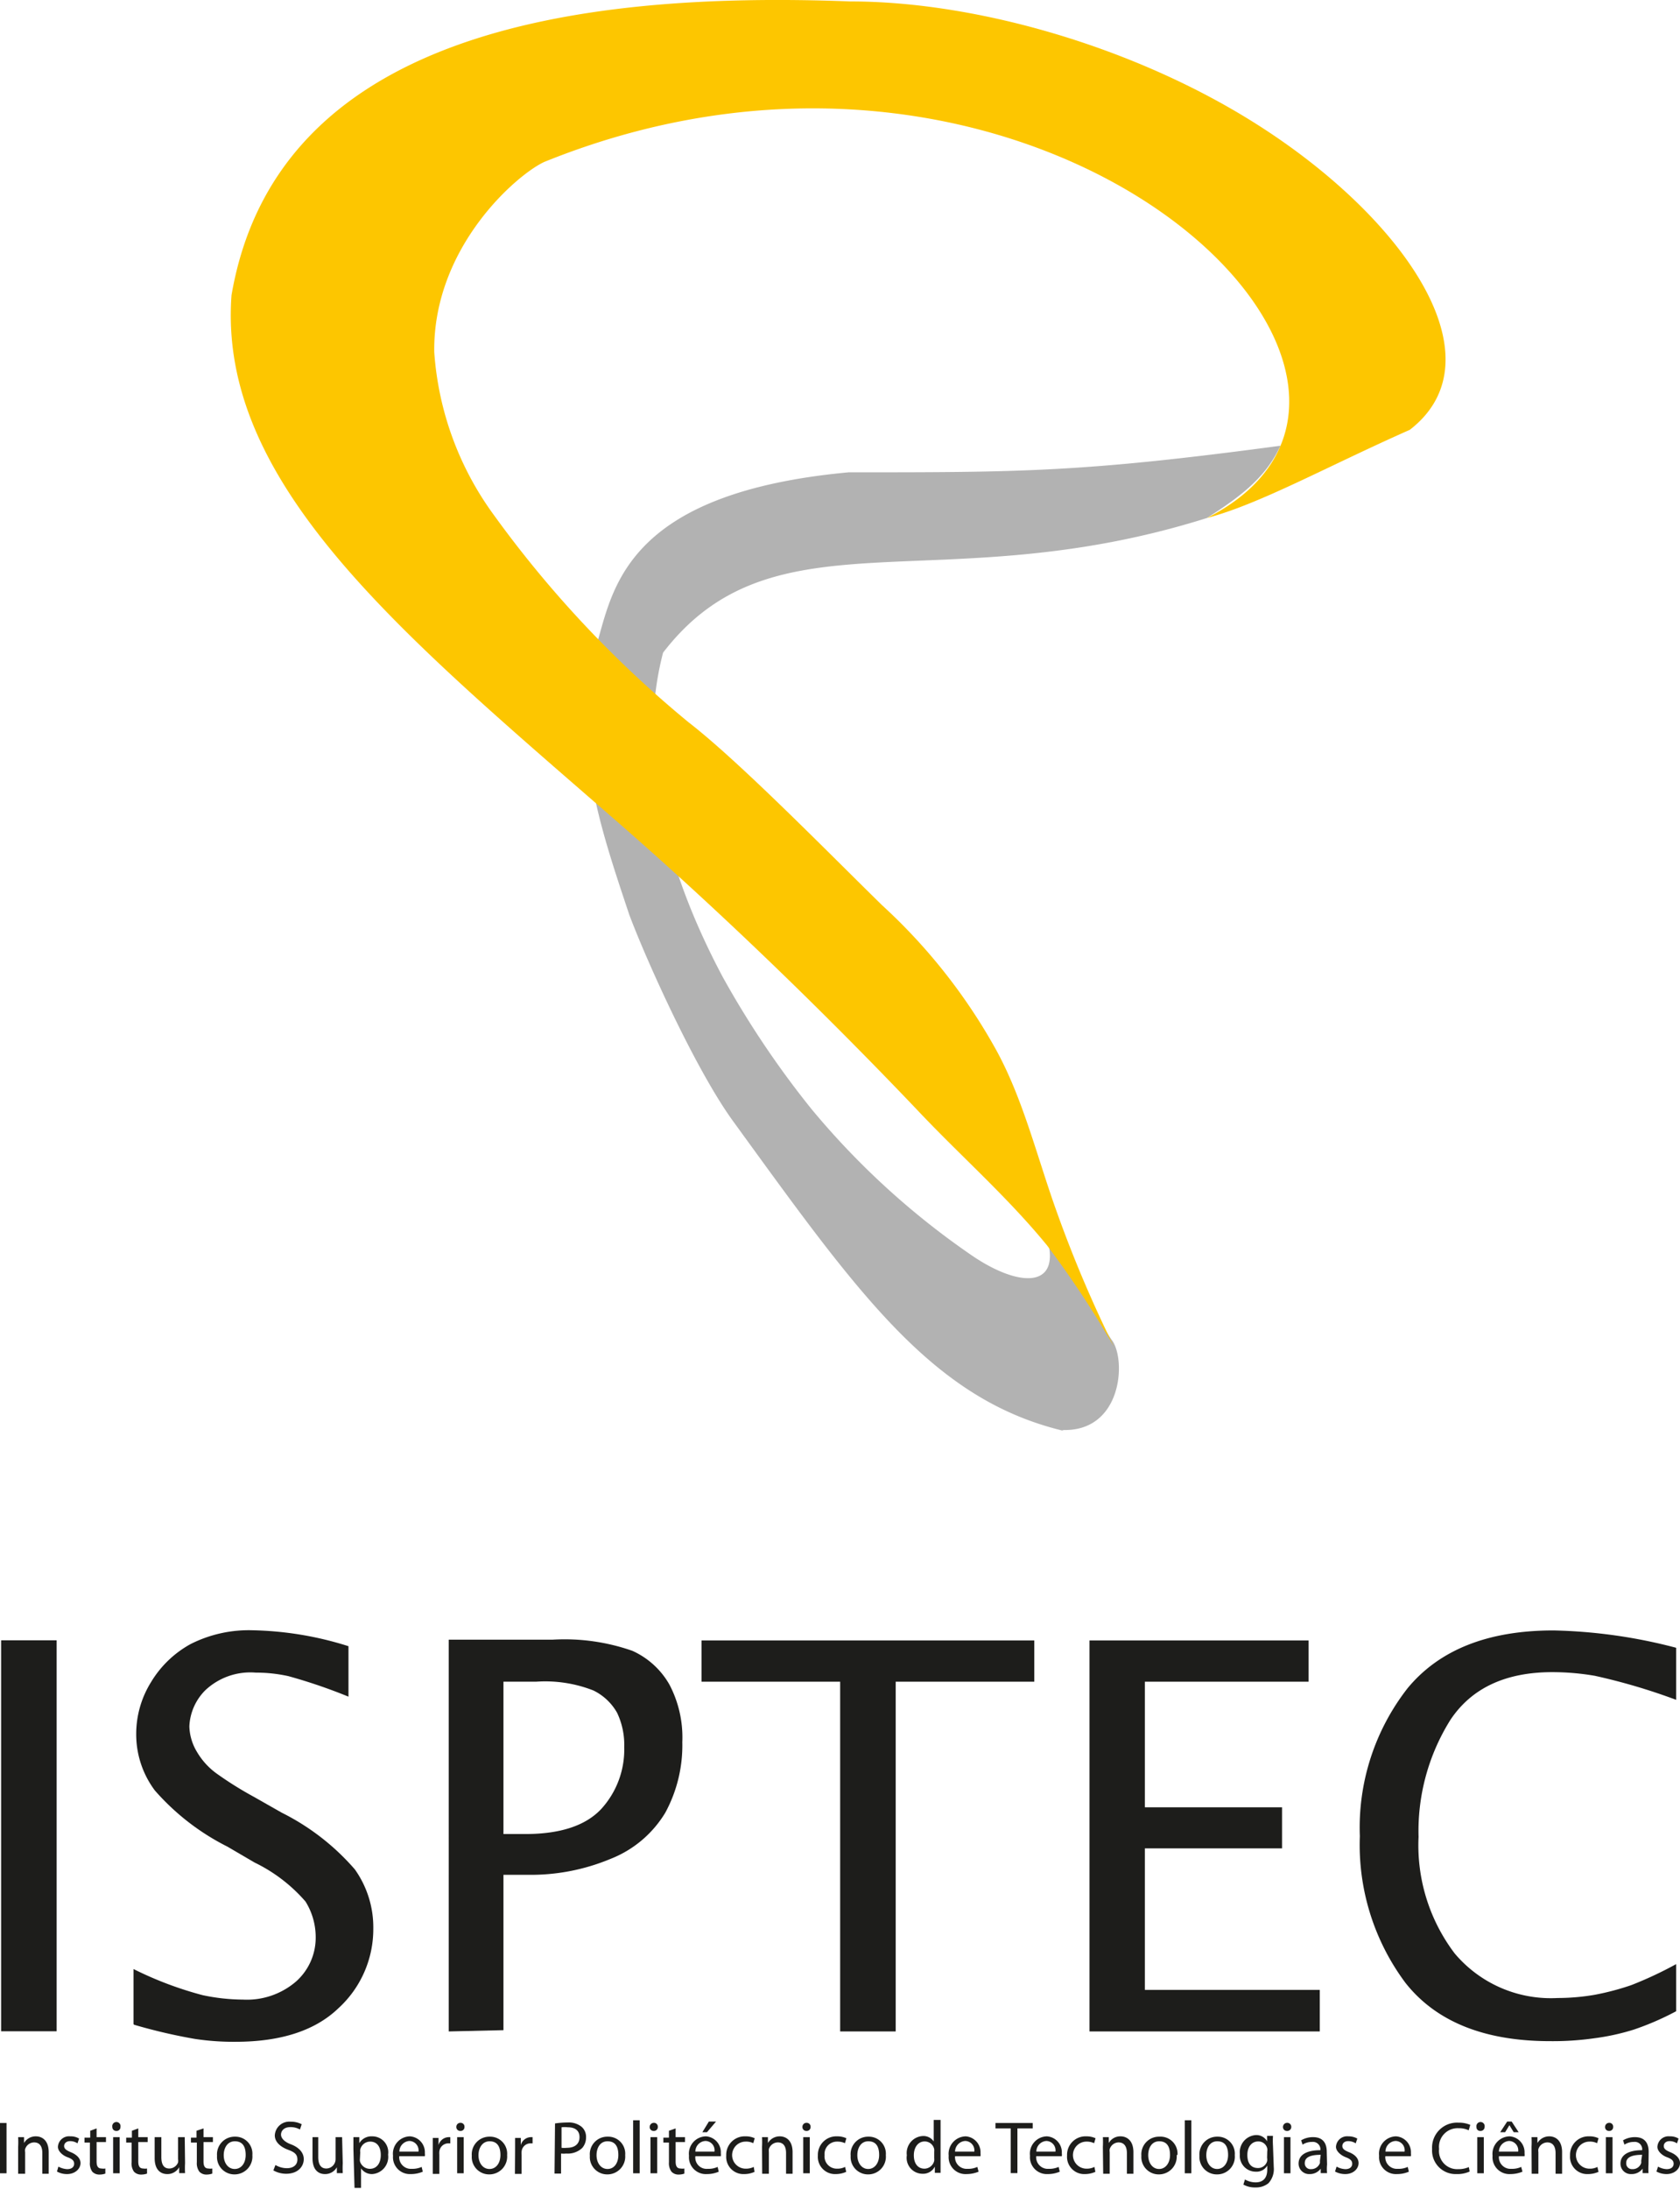 <svg xmlns="http://www.w3.org/2000/svg" viewBox="0 0 105.58 137.49"><defs><style>.cls-1{fill:#b2b2b2;}.cls-2{fill:#fdc600;}.cls-3{fill:#1d1d1b;}</style></defs><g id="Layer_2" data-name="Layer 2"><g id="Layer_1-2" data-name="Layer 1"><path class="cls-1" d="M66.75,89.86c-8.21-2-12.86-8.67-20.65-19.39-2.34-3.2-5.42-10-6.55-13-2.07-6.19-3.68-11-1.95-17.33,1-3.55,2.17-9.21,15.73-10.47,10.85,0,14.69,0,27.14-1.67-.9,1.95-2.41,3.13-4.62,4.54C59,37.85,48.67,31.89,41.67,41c-1.82,7,.58,14.43,3.76,20.39A58.37,58.37,0,0,0,51,69.67a49.17,49.17,0,0,0,9.91,9.08c2.93,2.06,5.54,2.22,5-.52,1.25,1,3.39,5.2,4,6,.87,1.29.57,5.66-3.06,5.6"/><path class="cls-2" d="M53.44.09c7.91,0,17.9,2.85,25.61,7.76C88.38,13.79,94.32,22.58,88.6,27c-5.26,2.33-9.42,4.66-12.75,5.54,16.9-8.6-10.41-35-41.64-22.37-1.71.78-7,5.34-6.92,11.94a19.61,19.61,0,0,0,3.76,10.26,69.51,69.51,0,0,0,12.22,13c3.18,2.46,8.6,8,12.16,11.49a35.85,35.85,0,0,1,7.21,9.16c1.7,3.13,2.56,6.76,3.81,10.21A78.55,78.55,0,0,0,70,84.58a62.87,62.87,0,0,0-4.2-6.35c-2.53-3.09-5.45-5.63-8.19-8.54-6.2-6.51-12.83-12.87-19.06-18.28-13.5-11.74-24.87-21.11-24-32.87C17.37,2.14,36-.58,53.44.09"/><rect class="cls-3" x="0.07" y="103.04" width="3.49" height="24.56"/><path class="cls-3" d="M8.39,127.15v-3.46a22.64,22.64,0,0,0,4.34,1.64,12.47,12.47,0,0,0,2.54.28,4.73,4.73,0,0,0,3.35-1.15,3.68,3.68,0,0,0,1.22-2.76,4.23,4.23,0,0,0-.64-2.25A10,10,0,0,0,16,117l-1.71-1a15,15,0,0,1-4.56-3.53,5.88,5.88,0,0,1-1.17-3.54,6.16,6.16,0,0,1,.93-3.26,6.61,6.61,0,0,1,2.48-2.39,8.1,8.1,0,0,1,3.93-.87,21.22,21.22,0,0,1,6,1v3.17a33.68,33.68,0,0,0-3.78-1.29,9.46,9.46,0,0,0-2.05-.22,4.13,4.13,0,0,0-3.17,1.11,3.41,3.41,0,0,0-1,2.27,3.28,3.28,0,0,0,.49,1.62,4.46,4.46,0,0,0,1.31,1.4,22.4,22.4,0,0,0,2.25,1.4l1.76,1a14.85,14.85,0,0,1,4.59,3.56,6.28,6.28,0,0,1,1.16,3.73,6.73,6.73,0,0,1-2.2,5c-1.46,1.4-3.62,2.1-6.46,2.1a16.2,16.2,0,0,1-2.55-.18,34.39,34.39,0,0,1-3.82-.89"/><path class="cls-3" d="M31.64,115.21H33c2.22,0,3.81-.53,4.79-1.58a5.54,5.54,0,0,0,1.44-3.89,4.68,4.68,0,0,0-.45-2.15,3.44,3.44,0,0,0-1.49-1.4,8.28,8.28,0,0,0-3.6-.55H31.64Zm-3.44,12.4V103h6.54a12.87,12.87,0,0,1,5,.7,5.07,5.07,0,0,1,2.34,2.14,7.13,7.13,0,0,1,.8,3.6,8.86,8.86,0,0,1-1.07,4.43,7,7,0,0,1-3.44,2.9,13,13,0,0,1-5.24,1H31.64v9.76Z"/><polygon class="cls-3" points="52.8 127.61 52.8 105.64 44.09 105.64 44.09 103.05 65 103.05 65 105.64 56.29 105.64 56.29 127.61 52.8 127.61"/><polygon class="cls-3" points="68.47 127.61 68.47 103.05 82.24 103.05 82.24 105.64 71.95 105.64 71.95 113.53 80.57 113.53 80.57 116.11 71.95 116.11 71.95 125 82.94 125 82.94 127.61 68.47 127.61"/><path class="cls-3" d="M105.34,126.34a17.64,17.64,0,0,1-2.68,1.16,14.59,14.59,0,0,1-2.48.54,18.42,18.42,0,0,1-2.77.18c-4.13,0-7.17-1.23-9.09-3.67a14.49,14.49,0,0,1-2.86-9.21,14.22,14.22,0,0,1,3-9.29q3-3.63,9.17-3.63a32.75,32.75,0,0,1,7.71,1.09v3.27a38.1,38.1,0,0,0-5.11-1.51,15.88,15.88,0,0,0-2.67-.23c-2.94,0-5.08,1-6.41,3a13.15,13.15,0,0,0-2,7.35,11.24,11.24,0,0,0,2.27,7.32,7.9,7.9,0,0,0,6.47,2.8,13.8,13.8,0,0,0,2.32-.2,16.42,16.42,0,0,0,2.31-.61,24,24,0,0,0,2.82-1.32Z"/><rect class="cls-3" y="133.36" width="0.41" height="3.16"/><path class="cls-3" d="M1.14,134.86a5.63,5.63,0,0,0,0-.61h.37l0,.37h0a.84.84,0,0,1,.75-.42c.32,0,.8.19.8,1v1.35H2.66v-1.3c0-.37-.13-.67-.52-.67a.6.6,0,0,0-.56.42.55.55,0,0,0,0,.19v1.36H1.14Z"/><path class="cls-3" d="M3.67,136.1a1.27,1.27,0,0,0,.55.16c.3,0,.44-.15.44-.34s-.12-.3-.42-.41-.6-.37-.6-.65a.7.7,0,0,1,.78-.66,1,1,0,0,1,.55.14l-.1.3a.83.83,0,0,0-.46-.14c-.24,0-.38.14-.38.31s.14.27.43.39.6.34.6.68-.32.69-.85.69a1.27,1.27,0,0,1-.63-.16Z"/><path class="cls-3" d="M6.07,133.7v.55h.59v.31H6.07v1.22c0,.28.08.44.31.44a.74.74,0,0,0,.24,0l0,.32a1.09,1.09,0,0,1-.37.06.6.6,0,0,1-.45-.18.89.89,0,0,1-.15-.59v-1.24H5.31v-.31h.36v-.43Z"/><path class="cls-3" d="M7.11,134.25h.41v2.27H7.11Zm.46-.64a.24.24,0,0,1-.26.25.24.24,0,0,1-.25-.25.26.26,0,1,1,.51,0"/><path class="cls-3" d="M8.69,133.7v.55h.59v.31H8.69v1.22c0,.28.08.44.31.44a.74.74,0,0,0,.24,0l0,.32a1.09,1.09,0,0,1-.37.06.6.6,0,0,1-.45-.18.89.89,0,0,1-.15-.59v-1.24H7.93v-.31h.36v-.43Z"/><path class="cls-3" d="M11.63,135.89a5.73,5.73,0,0,0,0,.62h-.37l0-.37h0a.84.84,0,0,1-.75.43c-.36,0-.79-.21-.79-1v-1.32h.42v1.25c0,.43.13.72.5.72a.6.6,0,0,0,.55-.38.62.62,0,0,0,0-.21v-1.38h.42Z"/><path class="cls-3" d="M12.79,133.7v.55h.59v.31h-.59v1.22c0,.28.08.44.31.44a.74.74,0,0,0,.24,0l0,.32a1.07,1.07,0,0,1-.36.06.59.59,0,0,1-.45-.18.89.89,0,0,1-.16-.59v-1.24H12v-.31h.35v-.43Z"/><path class="cls-3" d="M14.06,135.38c0,.5.28.87.69.87s.69-.36.69-.88-.19-.86-.68-.86-.7.45-.7.87m1.8,0a1.12,1.12,0,0,1-1.13,1.21,1.09,1.09,0,0,1-1.09-1.17,1.11,1.11,0,0,1,1.13-1.2,1.07,1.07,0,0,1,1.09,1.16"/><path class="cls-3" d="M17.31,136a1.42,1.42,0,0,0,.72.2c.42,0,.66-.22.66-.54s-.16-.46-.59-.62-.83-.46-.83-.9a.91.91,0,0,1,1-.86,1.43,1.43,0,0,1,.69.16l-.11.33a1.19,1.19,0,0,0-.6-.15c-.43,0-.59.26-.59.47s.19.45.62.61.81.47.81.93-.36.92-1.11.92a1.65,1.65,0,0,1-.8-.21Z"/><path class="cls-3" d="M21.54,135.89a5.73,5.73,0,0,0,0,.62h-.37l0-.37h0a.84.84,0,0,1-.75.43c-.36,0-.78-.21-.78-1v-1.32H20v1.25c0,.43.14.72.51.72a.59.59,0,0,0,.58-.59v-1.38h.41Z"/><path class="cls-3" d="M22.62,135.59a.91.91,0,0,0,0,.17.65.65,0,0,0,.62.48c.44,0,.69-.35.69-.87s-.24-.84-.67-.84a.64.64,0,0,0-.62.5.51.51,0,0,0,0,.17Zm-.41-.6c0-.29,0-.53,0-.74h.37l0,.38h0a.88.88,0,0,1,.81-.43,1,1,0,0,1,1,1.15,1.08,1.08,0,0,1-1,1.22.82.82,0,0,1-.7-.36h0v1.23h-.41Z"/><path class="cls-3" d="M26.3,135.16a.59.59,0,0,0-.57-.67.67.67,0,0,0-.63.67Zm-1.21.29a.73.73,0,0,0,.78.79,1.43,1.43,0,0,0,.63-.12l.07.3a1.91,1.91,0,0,1-.76.15,1.06,1.06,0,0,1-1.11-1.15,1.09,1.09,0,0,1,1.06-1.22,1,1,0,0,1,.94,1.06.78.78,0,0,1,0,.19Z"/><path class="cls-3" d="M27.2,135c0-.26,0-.49,0-.7h.36l0,.45h0a.68.68,0,0,1,.63-.5h.11v.39h-.14a.57.57,0,0,0-.55.52,1.21,1.21,0,0,0,0,.19v1.21H27.2Z"/><path class="cls-3" d="M28.73,134.25h.41v2.27h-.41Zm.46-.64a.24.24,0,0,1-.26.25.24.24,0,0,1-.25-.25.25.25,0,0,1,.26-.26.24.24,0,0,1,.25.26"/><path class="cls-3" d="M30.07,135.38c0,.5.28.87.69.87s.69-.36.69-.88-.2-.86-.68-.86-.7.45-.7.87m1.8,0a1.12,1.12,0,0,1-1.13,1.21,1.09,1.09,0,0,1-1.09-1.17,1.11,1.11,0,0,1,1.13-1.2,1.07,1.07,0,0,1,1.09,1.16"/><path class="cls-3" d="M32.37,135c0-.26,0-.49,0-.7h.36l0,.45h0a.67.67,0,0,1,.63-.5h.11v.39h-.14a.56.56,0,0,0-.55.52,1.21,1.21,0,0,0,0,.19v1.21h-.42Z"/><path class="cls-3" d="M35.29,134.92a1.58,1.58,0,0,0,.34,0c.49,0,.79-.24.79-.67s-.3-.62-.74-.62a1.73,1.73,0,0,0-.39,0Zm-.41-1.53a5.19,5.19,0,0,1,.79-.06,1.27,1.27,0,0,1,.88.27.83.83,0,0,1,.28.66,1,1,0,0,1-.24.67,1.32,1.32,0,0,1-1,.35,1.69,1.69,0,0,1-.33,0v1.26h-.41Z"/><path class="cls-3" d="M37.49,135.38c0,.5.28.87.69.87s.68-.36.68-.88-.19-.86-.68-.86-.69.45-.69.87m1.8,0a1.12,1.12,0,0,1-1.13,1.21,1.09,1.09,0,0,1-1.09-1.17,1.1,1.1,0,0,1,1.12-1.2,1.07,1.07,0,0,1,1.1,1.16"/><rect class="cls-3" x="39.79" y="133.19" width="0.41" height="3.33"/><path class="cls-3" d="M40.88,134.25h.42v2.27h-.42Zm.46-.64a.24.24,0,0,1-.26.25.24.24,0,0,1-.25-.25.26.26,0,0,1,.26-.26.24.24,0,0,1,.25.26"/><path class="cls-3" d="M42.46,133.7v.55h.59v.31h-.59v1.22c0,.28.08.44.31.44a.74.74,0,0,0,.24,0l0,.32a1.07,1.07,0,0,1-.36.06.59.59,0,0,1-.45-.18.89.89,0,0,1-.16-.59v-1.24h-.35v-.31h.35v-.43Z"/><path class="cls-3" d="M45,133.27l-.57.67h-.29l.41-.67Zm-.1,1.89a.58.58,0,0,0-.57-.67.67.67,0,0,0-.63.67Zm-1.2.29a.71.71,0,0,0,.77.79,1.4,1.4,0,0,0,.63-.12l.07.3a1.86,1.86,0,0,1-.75.15,1.06,1.06,0,0,1-1.12-1.15,1.09,1.09,0,0,1,1.07-1.22,1,1,0,0,1,.93,1.06.92.92,0,0,1,0,.19Z"/><path class="cls-3" d="M47.42,136.43a1.53,1.53,0,0,1-.65.14,1.08,1.08,0,0,1-1.13-1.16,1.16,1.16,0,0,1,1.22-1.21,1.28,1.28,0,0,1,.57.12l-.09.31a1,1,0,0,0-.48-.1.85.85,0,0,0,0,1.7,1.1,1.1,0,0,0,.51-.11Z"/><path class="cls-3" d="M47.89,134.86a5.63,5.63,0,0,0,0-.61h.37l0,.37h0a.86.86,0,0,1,.75-.42c.32,0,.8.19.8,1v1.35h-.41v-1.3c0-.37-.13-.67-.52-.67a.6.6,0,0,0-.56.42,1,1,0,0,0,0,.19v1.36h-.42Z"/><path class="cls-3" d="M50.48,134.25h.41v2.27h-.41Zm.46-.64a.24.24,0,0,1-.26.25.24.24,0,0,1-.25-.25.25.25,0,0,1,.26-.26.24.24,0,0,1,.25.26"/><path class="cls-3" d="M53.18,136.43a1.61,1.61,0,0,1-.65.14,1.08,1.08,0,0,1-1.13-1.16,1.16,1.16,0,0,1,1.22-1.21,1.31,1.31,0,0,1,.57.12l-.09.31a1.08,1.08,0,0,0-.48-.1.78.78,0,0,0-.8.85.77.77,0,0,0,.78.85,1.07,1.07,0,0,0,.51-.11Z"/><path class="cls-3" d="M53.88,135.38c0,.5.28.87.68.87s.69-.36.69-.88-.19-.86-.68-.86-.69.45-.69.87m1.79,0a1.11,1.11,0,0,1-1.12,1.21,1.09,1.09,0,0,1-1.09-1.17,1.1,1.1,0,0,1,1.12-1.2,1.07,1.07,0,0,1,1.09,1.16"/><path class="cls-3" d="M58.71,135.17a1,1,0,0,0,0-.17.61.61,0,0,0-.6-.48c-.42,0-.68.38-.68.87s.23.84.67.84a.64.64,0,0,0,.61-.49,1,1,0,0,0,0-.18Zm.4-2v2.74c0,.2,0,.43,0,.58h-.36l0-.39h0a.82.82,0,0,1-.76.45,1,1,0,0,1-1-1.16,1.07,1.07,0,0,1,1-1.21.78.78,0,0,1,.69.34h0v-1.35Z"/><path class="cls-3" d="M61.23,135.16a.59.59,0,0,0-.57-.67.68.68,0,0,0-.64.67Zm-1.21.29a.73.73,0,0,0,.78.79,1.38,1.38,0,0,0,.62-.12l.08.3a2,2,0,0,1-.76.15,1.06,1.06,0,0,1-1.12-1.15,1.1,1.1,0,0,1,1.07-1.22,1,1,0,0,1,.93,1.06.92.92,0,0,1,0,.19Z"/><polygon class="cls-3" points="63.52 133.7 62.56 133.7 62.56 133.36 64.9 133.36 64.9 133.7 63.94 133.7 63.94 136.51 63.52 136.51 63.52 133.7"/><path class="cls-3" d="M66.33,135.16a.59.59,0,0,0-.57-.67.67.67,0,0,0-.63.67Zm-1.21.29a.73.73,0,0,0,.78.79,1.43,1.43,0,0,0,.63-.12l.07.3a1.91,1.91,0,0,1-.76.15,1.06,1.06,0,0,1-1.11-1.15,1.09,1.09,0,0,1,1.06-1.22,1,1,0,0,1,.94,1.06.78.78,0,0,1,0,.19Z"/><path class="cls-3" d="M68.84,136.43a1.61,1.61,0,0,1-.65.14,1.08,1.08,0,0,1-1.13-1.16,1.16,1.16,0,0,1,1.22-1.21,1.31,1.31,0,0,1,.57.12l-.09.31a1.08,1.08,0,0,0-.48-.1.85.85,0,0,0,0,1.7,1.06,1.06,0,0,0,.5-.11Z"/><path class="cls-3" d="M69.31,134.86a5.63,5.63,0,0,0,0-.61h.37l0,.37h0a.83.83,0,0,1,.75-.42c.31,0,.8.19.8,1v1.35h-.41v-1.3c0-.37-.14-.67-.53-.67a.6.6,0,0,0-.55.42.54.54,0,0,0,0,.19v1.36h-.41Z"/><path class="cls-3" d="M72.16,135.38c0,.5.28.87.68.87s.69-.36.69-.88-.19-.86-.68-.86-.69.45-.69.87m1.79,0a1.12,1.12,0,0,1-1.13,1.21,1.09,1.09,0,0,1-1.09-1.17,1.11,1.11,0,0,1,1.13-1.2A1.07,1.07,0,0,1,74,135.36"/><rect class="cls-3" x="74.46" y="133.19" width="0.41" height="3.33"/><path class="cls-3" d="M75.81,135.38c0,.5.28.87.68.87s.69-.36.69-.88-.19-.86-.68-.86-.69.45-.69.87m1.79,0a1.11,1.11,0,0,1-1.13,1.21,1.09,1.09,0,0,1-1.09-1.17,1.11,1.11,0,0,1,1.13-1.2,1.07,1.07,0,0,1,1.09,1.16"/><path class="cls-3" d="M79.64,135.14a.48.48,0,0,0,0-.18.57.57,0,0,0-.57-.44c-.4,0-.68.33-.68.85s.23.82.67.82a.59.59,0,0,0,.57-.42.57.57,0,0,0,0-.22Zm.41,1a1.31,1.31,0,0,1-.33,1,1.23,1.23,0,0,1-.82.27,1.47,1.47,0,0,1-.76-.18l.1-.32a1.34,1.34,0,0,0,.67.18c.42,0,.73-.22.73-.8v-.25h0a.78.78,0,0,1-.72.38,1,1,0,0,1-1-1.1,1.08,1.08,0,0,1,1-1.2.77.77,0,0,1,.71.39h0v-.34h.37a5.08,5.08,0,0,0,0,.61Z"/><path class="cls-3" d="M80.69,134.25h.41v2.27h-.41Zm.46-.64a.25.25,0,0,1-.27.25.24.24,0,0,1-.25-.25.26.26,0,0,1,.26-.26.25.25,0,0,1,.26.26"/><path class="cls-3" d="M83,135.36c-.45,0-1,.07-1,.51a.36.36,0,0,0,.39.39.58.58,0,0,0,.56-.38.62.62,0,0,0,0-.13Zm.4.61a2.9,2.9,0,0,0,0,.54H83l0-.28h0a.84.84,0,0,1-.69.34.66.66,0,0,1-.7-.66c0-.54.49-.84,1.37-.84v0a.47.47,0,0,0-.52-.52,1.08,1.08,0,0,0-.6.17l-.09-.27a1.44,1.44,0,0,1,.75-.2c.69,0,.86.47.86.92Z"/><path class="cls-3" d="M84,136.1a1.19,1.19,0,0,0,.55.16c.29,0,.43-.15.43-.34s-.12-.3-.41-.41-.61-.37-.61-.65a.7.7,0,0,1,.78-.66,1.1,1.1,0,0,1,.56.14l-.1.3a.87.87,0,0,0-.47-.14c-.24,0-.37.14-.37.31s.13.27.43.39.59.34.59.68-.31.69-.84.69a1.34,1.34,0,0,1-.64-.16Z"/><path class="cls-3" d="M88.27,135.16a.58.58,0,0,0-.57-.67.67.67,0,0,0-.63.67Zm-1.21.29a.73.73,0,0,0,.78.79,1.4,1.4,0,0,0,.63-.12l.07.3a1.86,1.86,0,0,1-.75.15,1.06,1.06,0,0,1-1.12-1.15,1.09,1.09,0,0,1,1.06-1.22,1,1,0,0,1,.94,1.06.92.92,0,0,1,0,.19Z"/><path class="cls-3" d="M92.36,136.41a1.87,1.87,0,0,1-.83.16A1.48,1.48,0,0,1,90,135a1.57,1.57,0,0,1,1.65-1.66,1.82,1.82,0,0,1,.75.14l-.1.34a1.38,1.38,0,0,0-.63-.13,1.17,1.17,0,0,0-1.23,1.3,1.14,1.14,0,0,0,1.2,1.27,1.6,1.6,0,0,0,.67-.13Z"/><path class="cls-3" d="M92.84,134.25h.41v2.27h-.41Zm.46-.64a.25.25,0,0,1-.27.25.23.23,0,0,1-.24-.25.26.26,0,1,1,.51,0"/><path class="cls-3" d="M95,133.27l.44.67h-.31l-.27-.44h0l-.27.44h-.31l.44-.67Zm.41,1.89a.59.59,0,0,0-.57-.67.68.68,0,0,0-.64.67Zm-1.21.29a.73.73,0,0,0,.78.79,1.38,1.38,0,0,0,.62-.12l.08.3a2,2,0,0,1-.76.15,1.06,1.06,0,0,1-1.12-1.15,1.1,1.1,0,0,1,1.07-1.22,1,1,0,0,1,.94,1.06.78.78,0,0,1,0,.19Z"/><path class="cls-3" d="M96.25,134.86a5.63,5.63,0,0,0,0-.61h.37l0,.37h0a.86.86,0,0,1,.75-.42c.32,0,.8.19.8,1v1.35h-.41v-1.3c0-.37-.14-.67-.52-.67a.6.6,0,0,0-.56.42.55.55,0,0,0,0,.19v1.36h-.42Z"/><path class="cls-3" d="M100.46,136.43a1.63,1.63,0,0,1-.66.14,1.08,1.08,0,0,1-1.13-1.16,1.16,1.16,0,0,1,1.22-1.21,1.28,1.28,0,0,1,.57.12l-.09.31a1,1,0,0,0-.48-.1.85.85,0,0,0,0,1.7,1,1,0,0,0,.5-.11Z"/><path class="cls-3" d="M100.92,134.25h.42v2.27h-.42Zm.46-.64a.24.24,0,0,1-.26.25.24.24,0,0,1-.25-.25.26.26,0,0,1,.26-.26.24.24,0,0,1,.25.26"/><path class="cls-3" d="M103.2,135.36c-.45,0-1,.07-1,.51a.36.36,0,0,0,.38.39.56.56,0,0,0,.56-.38.32.32,0,0,0,0-.13Zm.4.61a4.27,4.27,0,0,0,0,.54h-.37l0-.28h0a.85.85,0,0,1-.7.34.65.65,0,0,1-.69-.66c0-.54.49-.84,1.36-.84v0a.46.46,0,0,0-.51-.52,1.08,1.08,0,0,0-.6.17l-.09-.27a1.44,1.44,0,0,1,.75-.2c.69,0,.86.47.86.92Z"/><path class="cls-3" d="M104.2,136.1a1.19,1.19,0,0,0,.54.16c.3,0,.44-.15.44-.34s-.12-.3-.42-.41-.6-.37-.6-.65a.7.7,0,0,1,.78-.66,1,1,0,0,1,.55.14l-.1.3a.83.83,0,0,0-.46-.14c-.24,0-.37.14-.37.31s.13.27.42.39.6.34.6.68-.32.69-.85.69a1.33,1.33,0,0,1-.63-.16Z"/></g></g></svg>